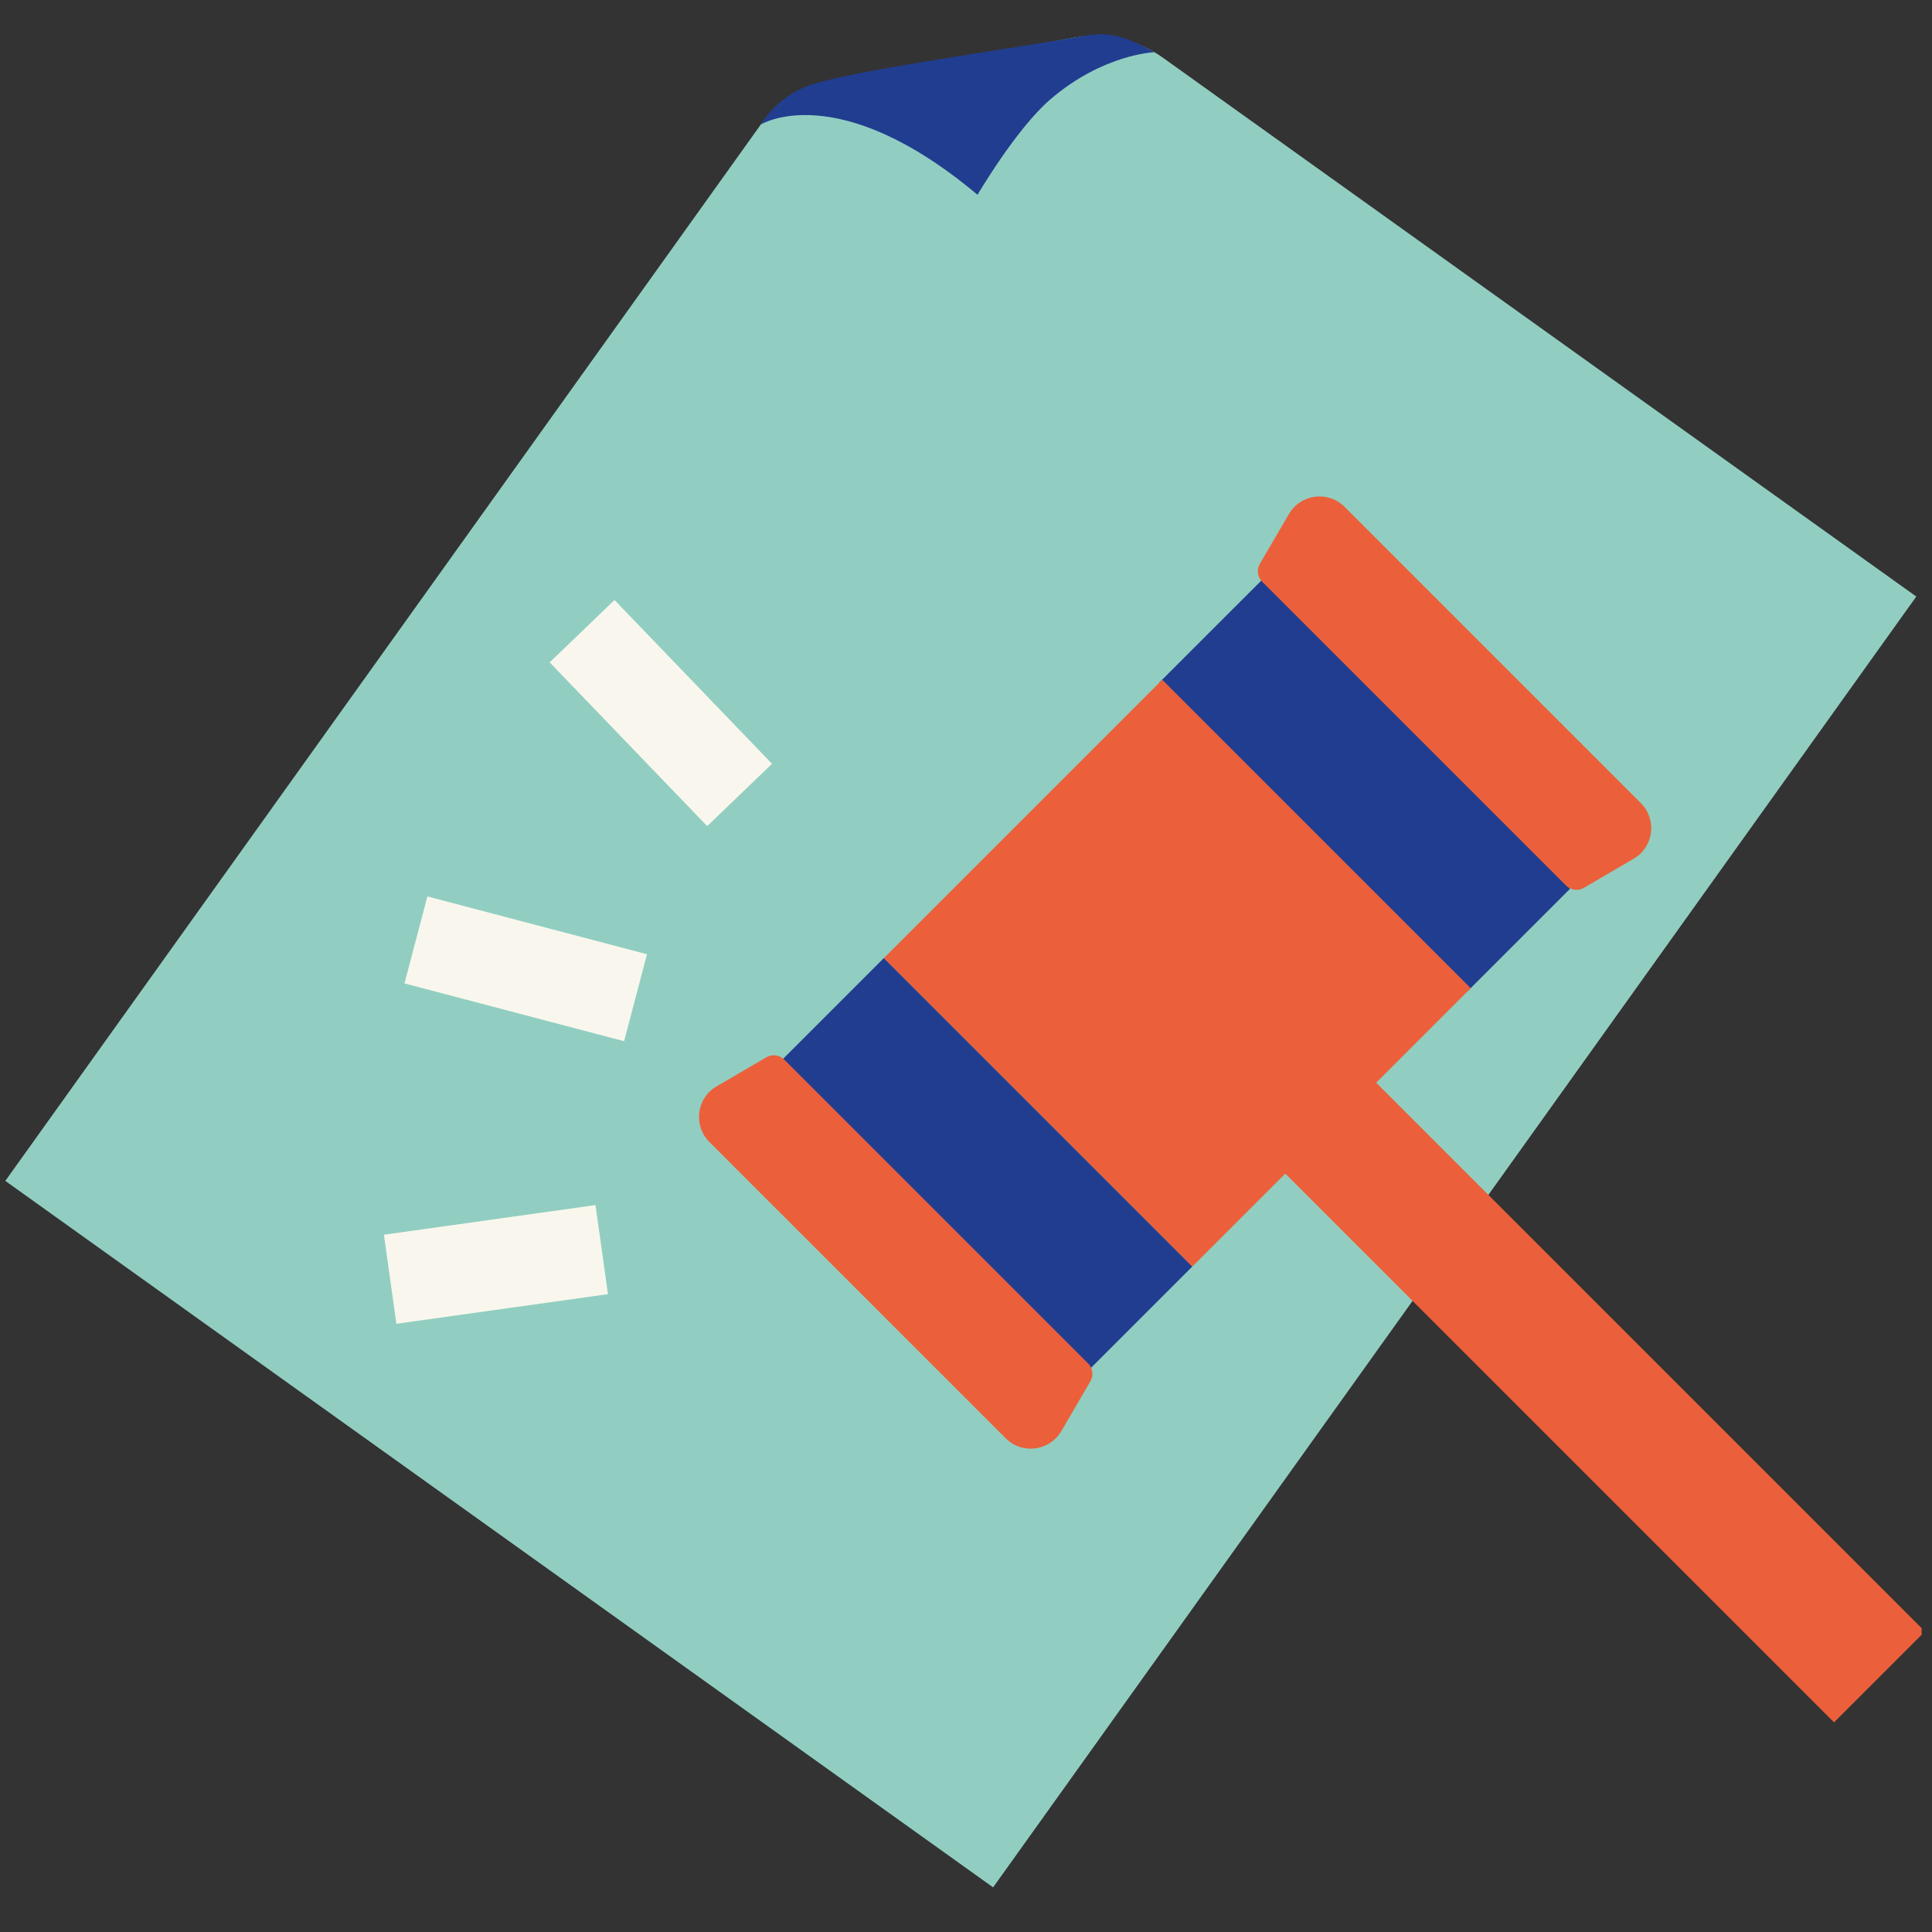 <svg width="171" height="171" viewBox="0 0 171 171" fill="none" xmlns="http://www.w3.org/2000/svg">
<rect x="0" y="0" width="171" height="171" fill="#333333" stroke="none"/>
<g id="icon_02_atv 2" clip-path="url(#clip0_2474_5079)">
<g id="Camada_2">
<g id="Group">
<path id="Vector" d="M87.9 167.05L0.47 104.52L67.34 11.02C68.94 8.78 70.7 7.65 73.41 7.2L95.19 3.31C97.91 2.86 100.69 3.51 102.93 5.11L169.61 52.8L87.9 167.05Z" fill="#91CEC1"/>
<path id="Vector_2" d="M102.18 4.62C102.18 4.62 97.63 4.78 92.96 8.8C89.94 11.4 86.52 17.24 86.52 17.24C74.09 6.82 67.34 11.02 67.34 11.02C67.34 11.02 68.74 8.58 71.59 7.57C75.18 6.29 88.39 4.48 95.19 3.31C96.94 3.01 98.47 2.48 102.18 4.62Z" fill="#213D90"/>
<g id="Group_2">
<path id="Vector_3" d="M110.704 100.822L162.329 152.447L170.376 144.4L118.751 92.775L110.704 100.822Z" fill="#EB603B"/>
<path id="Vector_4" d="M96.457 121.173L105.536 112.094L78.235 84.793L69.156 93.872L96.457 121.173Z" fill="#213D90"/>
<path id="Vector_5" d="M129.891 87.736L138.97 78.657L111.669 51.356L102.589 60.435L129.891 87.736Z" fill="#213D90"/>
<path id="Vector_6" d="M105.536 112.1L130.171 87.465L102.87 60.163L78.234 84.799L105.536 112.1Z" fill="#EB603B"/>
<path id="Vector_7" d="M111.509 49.9L114.079 45.5C115.119 43.72 117.559 43.4 119.009 44.86L145.229 71.08C146.689 72.54 146.369 74.98 144.589 76.01L140.189 78.58C139.679 78.88 139.019 78.8 138.599 78.37L111.709 51.48C111.289 51.07 111.209 50.42 111.509 49.9Z" fill="#EB603B"/>
<path id="Vector_8" d="M96.51 122.26L93.94 126.66C92.9 128.44 90.46 128.76 89.01 127.3L62.79 101.08C61.33 99.62 61.65 97.18 63.43 96.15L67.83 93.58C68.34 93.28 69 93.36 69.42 93.79L96.31 120.68C96.73 121.09 96.81 121.74 96.51 122.26Z" fill="#EB603B"/>
</g>
<g id="Group_3">
<path id="Vector_9" d="M54.39 53.107L48.652 58.625L62.593 73.12L68.33 67.603L54.39 53.107Z" fill="#F9F7ED"/>
<path id="Vector_10" d="M52.706 106.662L33.98 109.285L35.084 117.167L53.81 114.545L52.706 106.662Z" fill="#F9F7ED"/>
<path id="Vector_11" d="M37.827 79.343L35.801 87.041L55.239 92.156L57.265 84.458L37.827 79.343Z" fill="#F9F7ED"/>
</g>
</g>
</g>
</g>
<defs>
<clipPath id="clip0_2474_5079">
<rect width="170.08" height="170.08" fill="white"/>
</clipPath>
</defs>
</svg>
